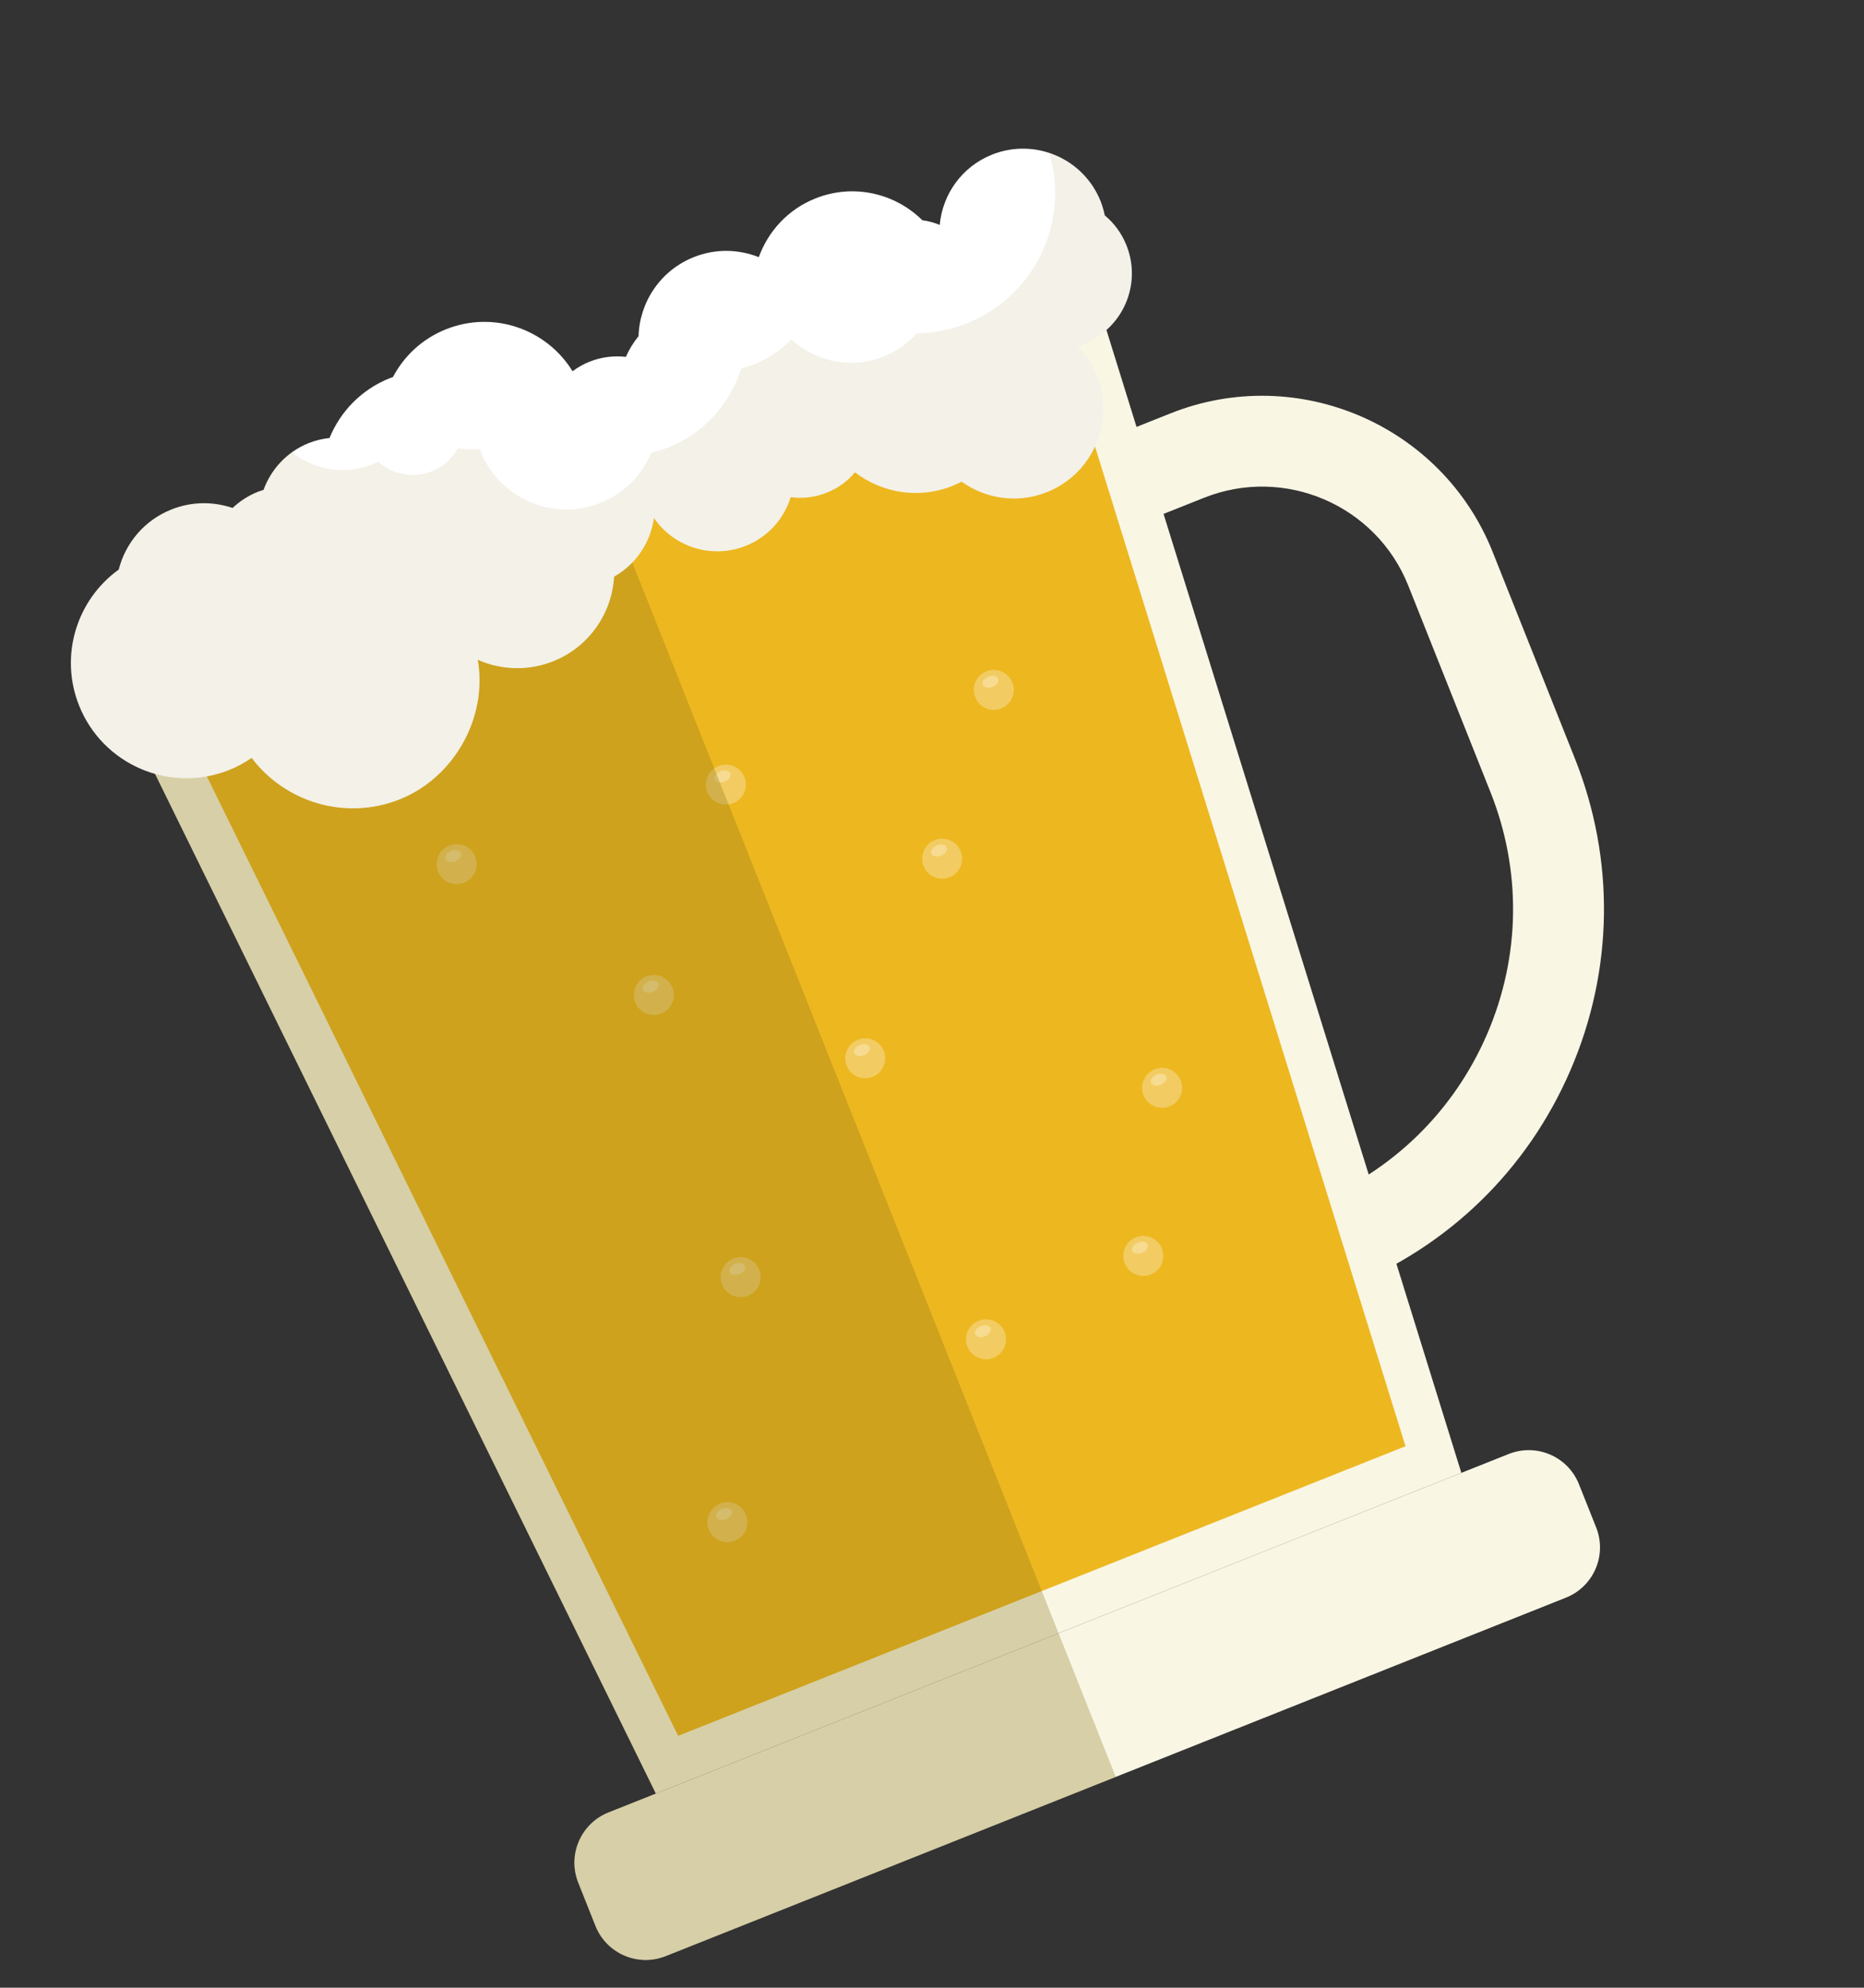 <svg width="785" height="837" viewBox="0 0 785 837" fill="none" xmlns="http://www.w3.org/2000/svg">
<rect x="0" y="0" width="785" height="837" fill="#333333" stroke="none"/>
<path d="M411.028 117.557L79.195 249.674L36.266 266.766L276.218 755.26L279.907 753.792L611.74 621.674L615.429 620.205L454.002 100.447L411.028 117.557Z" fill="#F9F6E4"/>
<path d="M567.252 542.134L567.163 542.169C557.342 546.08 546.177 541.314 542.269 531.498C538.361 521.682 543.106 510.583 552.927 506.672L553.016 506.637C586.168 493.438 612.104 468.189 626.239 435.547C640.358 402.859 640.866 366.637 627.692 333.548L593.067 246.582C579.574 212.693 540.995 196.099 507.088 209.599L451.582 231.698C441.761 235.608 430.641 230.825 426.733 221.009C422.824 211.193 427.614 200.076 437.435 196.165L492.941 174.066C546.446 152.763 607.328 178.951 628.619 232.427L663.244 319.393C680.185 361.943 679.542 408.561 661.384 450.627C643.27 492.675 609.852 525.122 567.279 542.072L567.252 542.134Z" fill="#F9F6E4"/>
<path d="M62.538 276.889L285.588 730.947L591.912 608.986L441.833 125.874L62.538 276.889Z" fill="#EDB720"/>
<path d="M635.382 612.261L256.265 763.205C244.582 767.856 238.88 781.092 243.529 792.769L250.779 810.979C255.428 822.655 268.667 828.35 280.35 823.699L659.468 672.755C671.15 668.103 676.852 654.867 672.204 643.191L664.953 624.981C660.304 613.304 647.065 607.609 635.382 612.261Z" fill="#F9F6E4"/>
<path opacity="0.3" d="M278.476 426.79C282.795 425.07 284.904 420.176 283.185 415.859C281.466 411.542 276.571 409.436 272.251 411.156C267.931 412.876 265.823 417.77 267.542 422.087C269.261 426.404 274.156 428.51 278.476 426.79Z" fill="white"/>
<path opacity="0.3" d="M277.228 414.217C277.706 415.416 276.628 416.977 274.851 417.685C273.073 418.393 271.217 418 270.74 416.8C270.263 415.601 271.34 414.04 273.118 413.332C274.895 412.625 276.751 413.018 277.228 414.217Z" fill="white"/>
<path opacity="0.3" d="M315.024 545.613C319.344 543.894 321.452 539 319.733 534.682C318.015 530.365 313.119 528.259 308.8 529.979C304.48 531.699 302.372 536.593 304.091 540.91C305.81 545.228 310.705 547.333 315.024 545.613Z" fill="white"/>
<path opacity="0.3" d="M311.399 536.508C313.191 535.795 314.255 534.242 313.777 533.04C313.298 531.838 311.458 531.442 309.666 532.156C307.875 532.869 306.81 534.422 307.289 535.624C307.767 536.826 309.608 537.222 311.399 536.508Z" fill="white"/>
<path opacity="0.3" d="M309.458 648.787C313.777 647.067 315.886 642.173 314.167 637.856C312.448 633.539 307.552 631.433 303.233 633.153C298.913 634.873 296.805 639.767 298.524 644.084C300.243 648.401 305.138 650.507 309.458 648.787Z" fill="white"/>
<path opacity="0.3" d="M305.832 639.682C307.624 638.969 308.688 637.416 308.21 636.214C307.731 635.012 305.891 634.616 304.099 635.329C302.308 636.043 301.243 637.595 301.722 638.797C302.2 639.999 304.041 640.395 305.832 639.682Z" fill="white"/>
<path opacity="0.3" d="M195.433 371.708C199.753 369.989 201.861 365.095 200.142 360.777C198.423 356.46 193.528 354.354 189.208 356.074C184.889 357.794 182.78 362.688 184.499 367.005C186.218 371.323 191.113 373.428 195.433 371.708Z" fill="white"/>
<path opacity="0.3" d="M194.159 359.197C194.636 360.397 193.559 361.958 191.781 362.665C190.004 363.373 188.148 362.98 187.671 361.781C187.193 360.581 188.271 359.02 190.048 358.313C191.826 357.605 193.681 357.998 194.159 359.197Z" fill="white"/>
<path opacity="0.3" d="M404.593 358.465C406.309 362.773 404.195 367.679 399.884 369.396C395.574 371.112 390.666 369.001 388.95 364.693C387.235 360.384 389.349 355.478 393.66 353.761C397.97 352.045 402.878 354.156 404.593 358.465Z" fill="white"/>
<path opacity="0.3" d="M398.699 356.849C399.176 358.048 398.099 359.609 396.321 360.317C394.544 361.025 392.688 360.632 392.211 359.432C391.733 358.233 392.811 356.672 394.588 355.964C396.366 355.257 398.221 355.65 398.699 356.849Z" fill="white"/>
<path opacity="0.3" d="M421.629 298.321C425.949 296.602 428.057 291.708 426.338 287.39C424.62 283.073 419.724 280.967 415.405 282.687C411.085 284.407 408.977 289.301 410.696 293.618C412.414 297.936 417.31 300.041 421.629 298.321Z" fill="white"/>
<path opacity="0.3" d="M420.399 285.793C420.877 286.992 419.8 288.553 418.022 289.261C416.244 289.969 414.389 289.575 413.911 288.376C413.434 287.177 414.511 285.616 416.289 284.908C418.066 284.2 419.922 284.594 420.399 285.793Z" fill="white"/>
<path opacity="0.3" d="M313.506 327.271C315.221 331.58 313.107 336.486 308.796 338.203C304.486 339.919 299.578 337.808 297.863 333.5C296.147 329.191 298.261 324.285 302.572 322.568C306.882 320.852 311.79 322.963 313.506 327.271Z" fill="white"/>
<path opacity="0.3" d="M307.567 325.674C308.044 326.873 306.967 328.434 305.189 329.142C303.411 329.85 301.556 329.456 301.078 328.257C300.601 327.058 301.678 325.497 303.456 324.789C305.234 324.081 307.089 324.475 307.567 325.674Z" fill="white"/>
<path opacity="0.3" d="M484.6 536.655C488.92 534.935 491.028 530.041 489.309 525.724C487.59 521.407 482.695 519.301 478.376 521.021C474.056 522.741 471.948 527.635 473.666 531.952C475.385 536.269 480.281 538.375 484.6 536.655Z" fill="white"/>
<path opacity="0.3" d="M483.353 524.082C483.83 525.281 482.753 526.842 480.975 527.55C479.197 528.258 477.342 527.864 476.864 526.665C476.387 525.466 477.464 523.905 479.242 523.197C481.02 522.489 482.875 522.883 483.353 524.082Z" fill="white"/>
<path opacity="0.3" d="M367.502 453.453C371.822 451.733 373.93 446.839 372.211 442.521C370.492 438.204 365.597 436.098 361.278 437.818C356.958 439.538 354.85 444.432 356.569 448.75C358.287 453.067 363.183 455.172 367.502 453.453Z" fill="white"/>
<path opacity="0.3" d="M366.255 440.879C366.732 442.079 365.655 443.64 363.877 444.347C362.1 445.055 360.244 444.662 359.766 443.463C359.289 442.264 360.366 440.702 362.144 439.995C363.922 439.287 365.777 439.68 366.255 440.879Z" fill="white"/>
<path opacity="0.3" d="M492.516 465.89C496.836 464.17 498.944 459.276 497.225 454.958C495.506 450.641 490.611 448.535 486.291 450.255C481.972 451.975 479.863 456.869 481.582 461.187C483.301 465.504 488.196 467.609 492.516 465.89Z" fill="white"/>
<path opacity="0.3" d="M491.224 453.334C491.702 454.533 490.624 456.094 488.846 456.802C487.069 457.51 485.213 457.117 484.736 455.917C484.258 454.718 485.336 453.157 487.113 452.449C488.891 451.742 490.747 452.135 491.224 453.334Z" fill="white"/>
<path opacity="0.3" d="M418.369 571.772C422.689 570.052 424.797 565.158 423.078 560.841C421.359 556.524 416.464 554.418 412.144 556.138C407.825 557.858 405.716 562.752 407.435 567.069C409.154 571.386 414.049 573.492 418.369 571.772Z" fill="white"/>
<path opacity="0.3" d="M414.762 562.712C416.553 561.998 417.618 560.445 417.139 559.244C416.661 558.042 414.82 557.645 413.029 558.359C411.237 559.072 410.172 560.625 410.651 561.827C411.129 563.029 412.97 563.425 414.762 562.712Z" fill="white"/>
<g style="mix-blend-mode:multiply" opacity="0.3">
<path d="M245.134 183.607L36.266 266.766L276.218 755.26L256.265 763.205C244.577 767.858 238.878 781.087 243.529 792.768L250.779 810.979C255.43 822.66 268.662 828.352 280.35 823.699L469.887 748.236L245.09 183.624L245.134 183.607Z" fill="#877116"/>
</g>
<path d="M465.263 90.715C464.832 88.725 464.294 86.727 463.516 84.773C456.318 66.695 435.835 57.922 417.792 65.105C405.038 70.183 396.89 81.918 395.757 94.718C393.414 93.747 390.982 93.069 388.433 92.746C376.952 81.366 359.427 77.177 343.429 83.547C331.83 88.165 323.509 97.395 319.555 108.283C311.061 104.924 301.363 104.617 292.208 108.262C278.076 113.889 269.34 127.247 268.914 141.567C266.734 144.236 264.961 147.154 263.579 150.278C258.562 149.702 253.294 150.307 248.272 152.307C245.65 153.351 243.258 154.715 241.124 156.336C230.249 138.591 207.89 130.667 187.892 138.629C177.849 142.628 170.144 149.915 165.483 158.769C165.039 158.946 164.621 159.06 164.177 159.237C152.178 164.015 143.315 173.306 138.783 184.424C135.879 184.758 132.902 185.428 130.058 186.56C120.814 190.241 114.131 197.636 110.989 206.296C110.216 206.553 109.425 206.765 108.625 207.083C104.537 208.711 100.989 211.05 97.955 213.904C89.86 211.158 80.783 211.119 72.206 214.534C60.74 219.099 52.836 228.729 50.001 239.841C32.366 252.574 24.899 275.975 33.299 297.072C43.219 321.989 71.503 334.192 96.479 324.248C99.9 322.886 103.074 321.159 105.973 319.13C120.115 337.839 145.485 345.696 168.327 336.602C191.169 327.507 205.496 302.198 201.197 277.822C210.896 282.141 222.291 282.699 232.956 278.452C248.199 272.383 257.719 258.147 258.617 242.816C267.952 237.556 273.999 228.304 275.403 218.123C283.766 230.333 299.743 235.55 314.053 229.852C323.519 226.084 330.185 218.387 332.972 209.353C337.918 210.008 343.159 209.465 348.136 207.483C353.114 205.502 356.947 202.586 360.053 198.879C371.38 207.543 386.838 210.29 401.058 204.628C402.436 204.08 403.734 203.46 404.97 202.814C415.064 210.064 428.516 212.169 440.87 207.25C460.202 199.553 469.646 177.629 461.954 158.308C460.026 153.467 457.21 149.237 453.752 145.725C454.721 145.442 455.627 145.133 456.56 144.761C472.914 138.25 480.932 119.724 474.407 103.334C472.373 98.227 469.157 93.898 465.184 90.644L465.263 90.715Z" fill="white"/>
<g style="mix-blend-mode:multiply" opacity="0.1">
<path d="M465.263 90.715C464.832 88.725 464.294 86.727 463.516 84.773C459.519 74.735 451.414 67.568 441.916 64.402C450.586 93.419 435.786 124.783 407.078 136.213C400.146 138.973 393.038 140.259 386.03 140.374C382.328 144.523 377.615 147.944 372.104 150.138C358.416 155.587 343.457 152.281 333.304 142.945C328.935 147.36 323.6 151.028 317.467 153.47C315.689 154.178 313.947 154.717 312.126 155.185C307.552 169.818 296.721 182.312 281.389 188.417C279.034 189.354 276.679 190.035 274.333 190.608C270.426 199.934 262.978 207.736 252.846 211.77C232.893 219.715 210.324 209.97 202.402 190.072C202.26 189.716 202.136 189.406 202.039 189.033C198.939 189.392 195.857 189.281 192.874 188.771C190.477 192.967 186.785 196.495 181.941 198.424C173.986 201.591 165.321 199.741 159.247 194.441C158.509 194.786 157.744 195.194 156.944 195.512C145.123 200.219 132.231 197.839 122.901 190.439C117.343 194.453 113.265 199.987 110.998 206.19C110.225 206.446 109.434 206.658 108.634 206.977C104.546 208.604 100.998 210.943 97.964 213.798C89.869 211.052 80.792 211.012 72.215 214.427C60.749 218.992 52.845 228.623 50.01 239.734C32.366 252.574 24.899 275.975 33.299 297.072C43.219 321.989 71.503 334.192 96.479 324.248C99.9 322.886 103.074 321.159 105.973 319.13C120.115 337.839 145.485 345.696 168.327 336.602C191.169 327.507 205.496 302.198 201.197 277.822C210.896 282.141 222.291 282.699 232.956 278.452C248.199 272.383 257.719 258.147 258.617 242.816C267.952 237.556 273.999 228.304 275.403 218.123C283.766 230.334 299.743 235.55 314.053 229.852C323.519 226.084 330.185 218.387 332.972 209.353C337.918 210.008 343.159 209.465 348.136 207.483C353.114 205.502 356.947 202.586 360.053 198.879C371.38 207.543 386.838 210.29 401.058 204.628C402.436 204.08 403.734 203.46 404.97 202.814C415.064 210.064 428.516 212.169 440.87 207.25C460.202 199.553 469.646 177.629 461.954 158.308C460.026 153.467 457.21 149.237 453.752 145.725C454.721 145.442 455.627 145.133 456.56 144.761C472.914 138.25 480.932 119.724 474.407 103.335C472.373 98.227 469.157 93.898 465.184 90.644L465.263 90.715Z" fill="#877116"/>
</g>
</svg>
